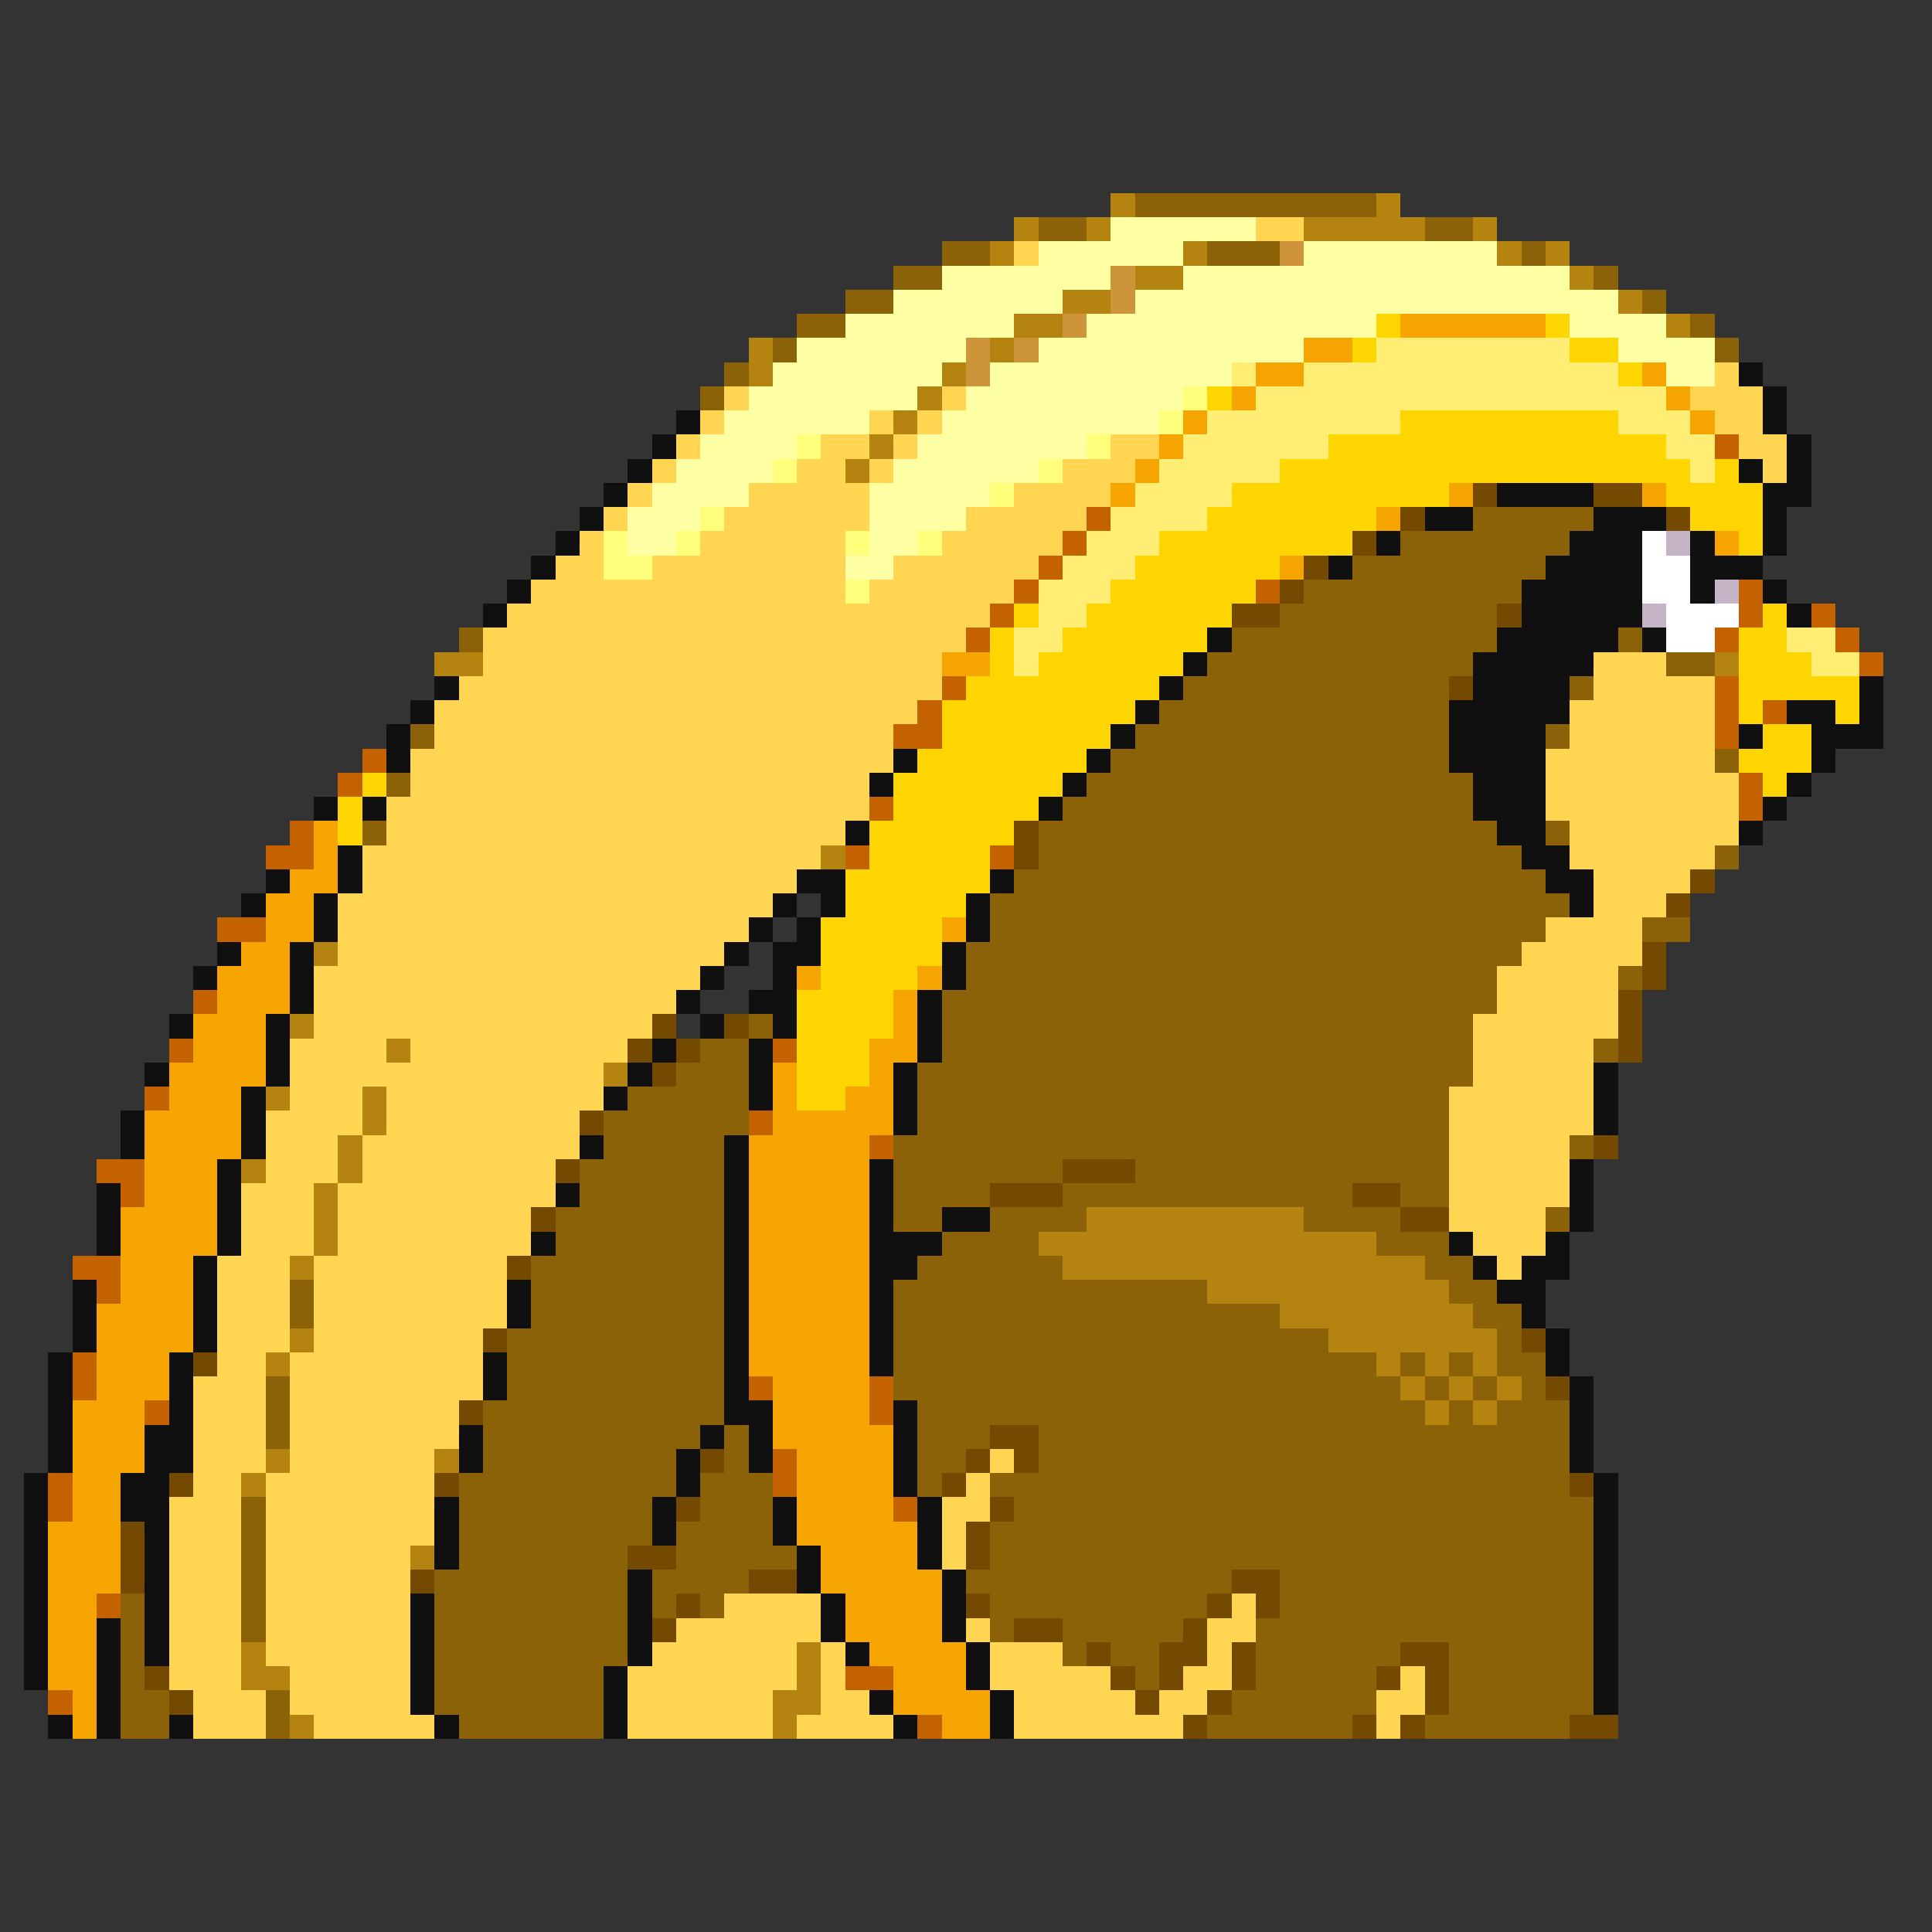 <svg xmlns="http://www.w3.org/2000/svg" viewBox="0 -0.5 80 80" shape-rendering="crispEdges">
<rect x="0" y="-0.5" width="80" height="80" fill="#333333" stroke="none"/>
<path stroke="#b48310" d="M46 8h1M57 8h1M42 9h1M45 9h1M54 9h5M61 9h1M41 10h1M49 10h1M62 10h1M64 10h1M47 11h2M65 11h1M44 12h2M67 12h1M42 13h2M69 13h1M31 14h1M41 14h1M31 15h1M39 15h1M38 16h1M37 17h1M36 18h1M35 19h1M18 27h2M71 27h1M34 35h1M13 39h1M12 42h1M16 43h1M25 44h1M11 45h1M15 45h1M15 46h1M14 47h1M10 48h1M14 48h1M13 49h1M13 50h1M45 50h9M13 51h1M43 51h14M12 52h1M44 52h15M50 53h10M53 54h8M12 55h1M55 55h7M11 56h1M57 56h1M59 56h1M61 56h1M58 57h1M60 57h1M62 57h1M59 58h1M61 58h1M11 60h1M18 60h1M10 61h1M17 64h1M10 68h1M33 68h1M10 69h2M33 69h1M32 70h2M12 71h1M32 71h1" />
<path stroke="#8b6208" d="M47 8h10M43 9h2M59 9h2M39 10h2M50 10h3M63 10h1M37 11h2M66 11h1M35 12h2M68 12h1M33 13h2M70 13h1M32 14h1M71 14h1M30 15h1M29 16h1M61 21h5M58 22h7M56 23h8M54 24h9M53 25h9M19 26h1M51 26h11M67 26h1M50 27h11M69 27h2M49 28h11M65 28h1M48 29h12M17 30h1M47 30h13M64 30h1M46 31h14M71 31h1M16 32h1M45 32h16M44 33h17M15 34h1M43 34h19M64 34h1M43 35h20M71 35h1M42 36h22M41 37h24M41 38h23M68 38h2M40 39h23M40 40h22M67 40h1M39 41h23M31 42h1M39 42h22M29 43h2M39 43h22M66 43h1M28 44h3M38 44h23M26 45h5M38 45h22M25 46h6M38 46h22M25 47h5M37 47h23M65 47h1M24 48h6M37 48h7M47 48h13M24 49h6M37 49h4M44 49h12M58 49h2M23 50h7M37 50h2M41 50h4M54 50h4M64 50h1M23 51h7M39 51h4M57 51h3M22 52h8M38 52h6M59 52h2M12 53h1M22 53h8M37 53h13M60 53h2M12 54h1M22 54h8M37 54h16M61 54h2M21 55h9M37 55h18M62 55h1M21 56h9M37 56h20M58 56h1M60 56h1M62 56h2M11 57h1M21 57h9M37 57h21M59 57h1M61 57h1M63 57h1M11 58h1M20 58h10M38 58h21M60 58h1M62 58h3M11 59h1M20 59h9M30 59h1M38 59h3M43 59h22M20 60h8M30 60h1M38 60h2M43 60h22M19 61h9M29 61h3M38 61h1M41 61h24M10 62h1M19 62h8M29 62h3M42 62h24M10 63h1M19 63h8M28 63h4M41 63h25M10 64h1M19 64h7M28 64h5M41 64h25M10 65h1M18 65h8M27 65h4M40 65h11M53 65h13M5 66h1M10 66h1M18 66h8M27 66h1M29 66h1M41 66h9M53 66h13M5 67h1M10 67h1M18 67h8M41 67h1M44 67h5M52 67h14M5 68h1M18 68h8M44 68h1M46 68h2M52 68h6M60 68h6M5 69h1M18 69h7M47 69h1M52 69h5M60 69h6M5 70h2M11 70h1M18 70h7M51 70h6M60 70h6M5 71h2M11 71h1M19 71h6M50 71h6M59 71h6" />
<path stroke="#ffffa4" d="M46 9h6M43 10h6M54 10h8M39 11h7M49 11h16M37 12h7M47 12h20M35 13h7M45 13h12M65 13h4M33 14h7M43 14h11M67 14h4M32 15h7M41 15h10M69 15h2M31 16h7M40 16h9M30 17h6M39 17h9M29 18h4M38 18h7M28 19h4M37 19h6M27 20h4M36 20h5M26 21h3M36 21h4M26 22h2M36 22h2M35 23h2" />
<path stroke="#ffd552" d="M52 9h2M42 10h1M71 15h1M30 16h1M39 16h1M70 16h3M29 17h1M36 17h1M38 17h1M71 17h2M28 18h1M34 18h2M37 18h1M46 18h2M72 18h2M27 19h1M33 19h2M36 19h1M44 19h3M73 19h1M26 20h1M31 20h5M42 20h4M25 21h1M30 21h6M40 21h5M24 22h1M29 22h6M39 22h5M23 23h2M27 23h8M37 23h6M22 24h13M36 24h6M21 25h20M20 26h20M20 27h19M66 27h3M19 28h20M66 28h5M18 29h20M65 29h6M18 30h19M65 30h6M17 31h20M64 31h7M17 32h19M64 32h8M16 33h20M64 33h8M16 34h19M65 34h7M15 35h19M65 35h6M15 36h18M66 36h4M14 37h18M66 37h3M14 38h17M64 38h4M14 39h16M63 39h5M13 40h16M62 40h5M13 41h15M62 41h5M13 42h14M61 42h6M12 43h4M17 43h9M61 43h5M12 44h13M61 44h5M12 45h3M16 45h9M60 45h6M11 46h4M16 46h8M60 46h6M11 47h3M15 47h9M60 47h5M11 48h3M15 48h8M60 48h5M10 49h3M14 49h9M60 49h5M10 50h3M14 50h8M60 50h4M10 51h3M14 51h8M61 51h3M9 52h3M13 52h8M62 52h1M9 53h3M13 53h8M9 54h3M13 54h8M9 55h3M13 55h7M9 56h2M12 56h8M8 57h3M12 57h8M8 58h3M12 58h7M8 59h3M12 59h7M8 60h3M12 60h6M41 60h1M8 61h2M11 61h7M40 61h1M7 62h3M11 62h7M39 62h2M7 63h3M11 63h7M39 63h1M7 64h3M11 64h6M39 64h1M7 65h3M11 65h6M7 66h3M11 66h6M30 66h4M51 66h1M7 67h3M11 67h6M28 67h6M40 67h1M50 67h2M7 68h3M11 68h6M27 68h6M34 68h1M41 68h3M50 68h1M7 69h3M12 69h5M26 69h7M34 69h1M41 69h5M49 69h2M58 69h1M8 70h3M12 70h5M26 70h6M34 70h2M42 70h5M48 70h2M57 70h2M8 71h3M13 71h5M26 71h6M33 71h4M42 71h7M57 71h1" />
<path stroke="#cd9439" d="M53 10h1M46 11h1M46 12h1M44 13h1M40 14h1M42 14h1M40 15h1" />
<path stroke="#ffd500" d="M57 13h1M64 13h1M56 14h1M65 14h2M67 15h1M50 16h1M58 17h9M55 18h14M53 19h17M71 19h1M51 20h9M69 20h4M50 21h7M70 21h3M48 22h8M72 22h1M47 23h6M46 24h6M42 25h1M45 25h6M73 25h1M41 26h1M44 26h6M72 26h2M41 27h1M43 27h6M72 27h3M40 28h8M72 28h5M39 29h8M72 29h1M76 29h1M39 30h7M73 30h2M38 31h7M72 31h3M15 32h1M37 32h7M73 32h1M14 33h1M37 33h6M14 34h1M36 34h6M36 35h5M35 36h6M35 37h5M34 38h5M34 39h5M34 40h4M33 41h4M33 42h4M33 43h3M33 44h3M33 45h2" />
<path stroke="#f6a400" d="M58 13h6M54 14h2M52 15h2M68 15h1M51 16h1M69 16h1M49 17h1M70 17h1M48 18h1M47 19h1M46 20h1M60 20h1M68 20h1M57 21h1M71 22h1M53 23h1M39 27h2M13 34h1M13 35h1M12 36h2M11 37h2M11 38h2M39 38h1M10 39h2M9 40h3M33 40h1M38 40h1M9 41h3M37 41h1M8 42h3M37 42h1M8 43h3M36 43h2M7 44h4M32 44h1M36 44h1M7 45h3M32 45h1M35 45h2M6 46h4M32 46h5M6 47h4M31 47h5M6 48h3M31 48h5M6 49h3M31 49h5M5 50h4M31 50h5M5 51h4M31 51h5M5 52h3M31 52h5M5 53h3M31 53h5M4 54h4M31 54h5M4 55h4M31 55h5M4 56h3M31 56h5M4 57h3M32 57h4M3 58h3M32 58h4M3 59h3M32 59h5M3 60h3M33 60h4M3 61h2M33 61h4M3 62h2M33 62h4M2 63h3M33 63h5M2 64h3M34 64h4M2 65h3M34 65h5M2 66h2M35 66h4M2 67h2M35 67h4M2 68h2M36 68h4M2 69h2M37 69h3M3 70h1M37 70h4M3 71h1M39 71h2" />
<path stroke="#ffee73" d="M57 14h8M51 15h1M54 15h13M52 16h17M50 17h8M67 17h3M49 18h6M69 18h2M48 19h5M70 19h1M47 20h4M46 21h4M45 22h3M44 23h3M43 24h3M43 25h2M42 26h2M74 26h2M42 27h1M75 27h2" />
<path stroke="#101010" d="M72 15h1M73 16h1M28 17h1M73 17h1M27 18h1M74 18h1M26 19h1M72 19h1M74 19h1M25 20h1M62 20h4M73 20h2M24 21h1M59 21h2M66 21h3M73 21h1M23 22h1M57 22h1M65 22h3M70 22h1M73 22h1M22 23h1M55 23h1M64 23h4M70 23h3M21 24h1M63 24h5M70 24h1M73 24h1M20 25h1M63 25h5M74 25h1M50 26h1M62 26h5M68 26h1M49 27h1M61 27h5M18 28h1M48 28h1M61 28h4M77 28h1M17 29h1M47 29h1M60 29h5M74 29h2M77 29h1M16 30h1M46 30h1M60 30h4M72 30h1M75 30h3M16 31h1M37 31h1M45 31h1M60 31h4M75 31h1M36 32h1M44 32h1M61 32h3M74 32h1M13 33h1M15 33h1M43 33h1M61 33h3M73 33h1M35 34h1M62 34h2M72 34h1M14 35h1M63 35h2M11 36h1M14 36h1M33 36h2M41 36h1M64 36h2M10 37h1M13 37h1M32 37h1M34 37h1M40 37h1M65 37h1M13 38h1M31 38h1M33 38h1M40 38h1M9 39h1M12 39h1M30 39h1M32 39h2M39 39h1M8 40h1M12 40h1M29 40h1M32 40h1M39 40h1M12 41h1M28 41h1M31 41h2M38 41h1M7 42h1M11 42h1M29 42h1M32 42h1M38 42h1M11 43h1M27 43h1M31 43h1M38 43h1M6 44h1M11 44h1M26 44h1M31 44h1M37 44h1M66 44h1M10 45h1M25 45h1M31 45h1M37 45h1M66 45h1M5 46h1M10 46h1M37 46h1M66 46h1M5 47h1M10 47h1M24 47h1M30 47h1M9 48h1M30 48h1M36 48h1M65 48h1M4 49h1M9 49h1M23 49h1M30 49h1M36 49h1M65 49h1M4 50h1M9 50h1M30 50h1M36 50h1M39 50h2M65 50h1M4 51h1M9 51h1M22 51h1M30 51h1M36 51h3M60 51h1M64 51h1M8 52h1M30 52h1M36 52h2M61 52h1M63 52h2M3 53h1M8 53h1M21 53h1M30 53h1M36 53h1M62 53h2M3 54h1M8 54h1M21 54h1M30 54h1M36 54h1M63 54h1M3 55h1M8 55h1M30 55h1M36 55h1M64 55h1M2 56h1M7 56h1M20 56h1M30 56h1M36 56h1M64 56h1M2 57h1M7 57h1M20 57h1M30 57h1M65 57h1M2 58h1M7 58h1M30 58h2M37 58h1M65 58h1M2 59h1M6 59h2M19 59h1M29 59h1M31 59h1M37 59h1M65 59h1M2 60h1M6 60h2M19 60h1M28 60h1M31 60h1M37 60h1M65 60h1M1 61h1M5 61h2M28 61h1M37 61h1M66 61h1M1 62h1M5 62h2M18 62h1M27 62h1M32 62h1M38 62h1M66 62h1M1 63h1M6 63h1M18 63h1M27 63h1M32 63h1M38 63h1M66 63h1M1 64h1M6 64h1M18 64h1M33 64h1M38 64h1M66 64h1M1 65h1M6 65h1M26 65h1M33 65h1M39 65h1M66 65h1M1 66h1M6 66h1M17 66h1M26 66h1M34 66h1M39 66h1M66 66h1M1 67h1M4 67h1M6 67h1M17 67h1M26 67h1M34 67h1M39 67h1M66 67h1M1 68h1M4 68h1M6 68h1M17 68h1M26 68h1M35 68h1M40 68h1M66 68h1M1 69h1M4 69h1M17 69h1M25 69h1M40 69h1M66 69h1M4 70h1M17 70h1M25 70h1M36 70h1M41 70h1M66 70h1M2 71h1M4 71h1M7 71h1M18 71h1M25 71h1M37 71h1M41 71h1" />
<path stroke="#ffff7b" d="M49 16h1M48 17h1M33 18h1M45 18h1M32 19h1M43 19h1M41 20h1M29 21h1M25 22h1M28 22h1M35 22h1M38 22h1M25 23h2M35 24h1" />
<path stroke="#c56200" d="M71 18h1M45 21h1M44 22h1M43 23h1M42 24h1M52 24h1M72 24h1M41 25h1M72 25h1M75 25h1M40 26h1M71 26h1M76 26h1M77 27h1M39 28h1M71 28h1M38 29h1M71 29h1M73 29h1M37 30h2M71 30h1M15 31h1M14 32h1M72 32h1M36 33h1M72 33h1M12 34h1M11 35h2M35 35h1M41 35h1M9 38h2M8 41h1M7 43h1M32 43h1M6 45h1M31 46h1M36 47h1M4 48h2M5 49h1M3 52h2M4 53h1M3 56h1M3 57h1M31 57h1M36 57h1M6 58h1M36 58h1M32 60h1M2 61h1M32 61h1M2 62h1M37 62h1M4 66h1M35 69h2M2 70h1M38 71h1" />
<path stroke="#734a00" d="M61 20h1M66 20h2M58 21h1M69 21h1M56 22h1M54 23h1M53 24h1M51 25h2M62 25h1M60 28h1M42 34h1M42 35h1M70 36h1M69 37h1M68 39h1M68 40h1M67 41h1M27 42h1M30 42h1M67 42h1M26 43h1M28 43h1M67 43h1M27 44h1M24 46h1M66 47h1M23 48h1M44 48h3M41 49h3M56 49h2M22 50h1M58 50h2M21 52h1M20 55h1M63 55h1M8 56h1M64 57h1M19 58h1M41 59h2M29 60h1M40 60h1M42 60h1M7 61h1M18 61h1M39 61h1M65 61h1M28 62h1M41 62h1M5 63h1M40 63h1M5 64h1M26 64h2M40 64h1M5 65h1M17 65h1M31 65h2M51 65h2M28 66h1M40 66h1M50 66h1M52 66h1M27 67h1M42 67h2M49 67h1M45 68h1M48 68h2M51 68h1M58 68h2M6 69h1M46 69h1M48 69h1M51 69h1M57 69h1M59 69h1M7 70h1M47 70h1M50 70h1M59 70h1M49 71h1M56 71h1M58 71h1M65 71h2" />
<path stroke="#ffffff" d="M68 22h1M68 23h2M68 24h2M69 25h3M69 26h2" />
<path stroke="#c5b4c5" d="M69 22h1M71 24h1M68 25h1" />
</svg>